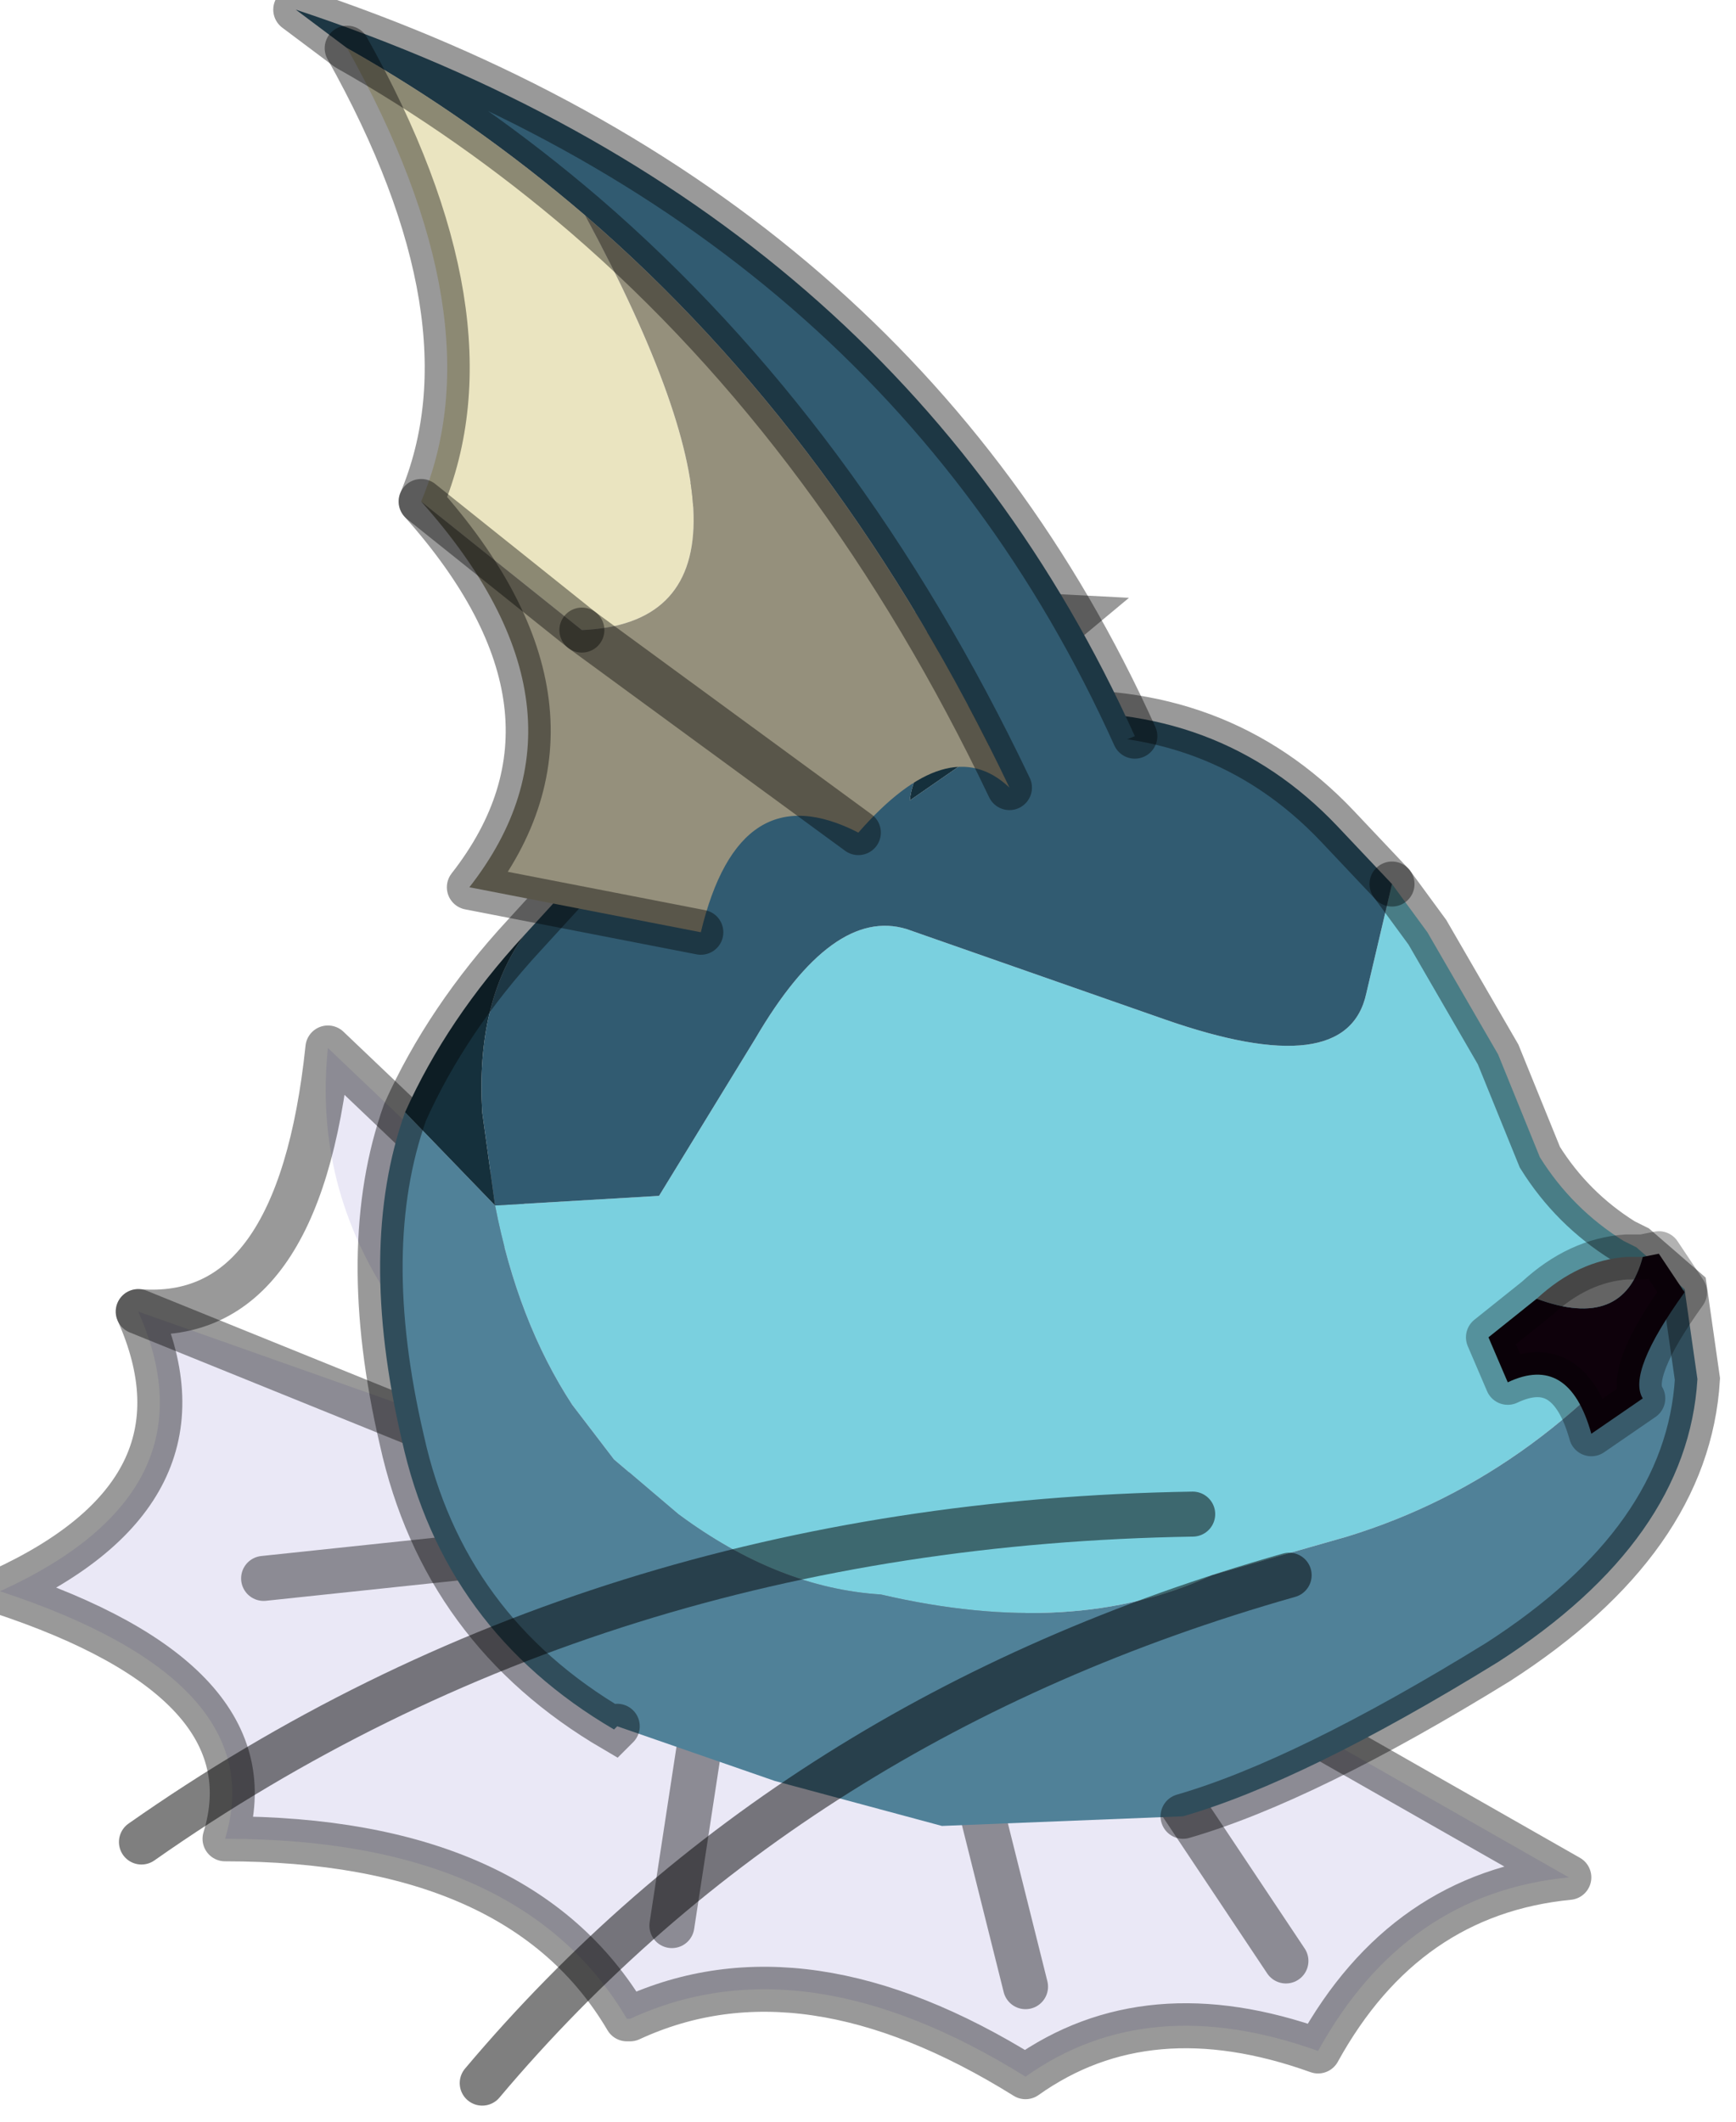 <?xml version="1.0" encoding="utf-8"?>
<svg version="1.1" id="Layer_1"
xmlns="http://www.w3.org/2000/svg"
xmlns:xlink="http://www.w3.org/1999/xlink"
width="27px" height="33px"
xml:space="preserve">
<g id="PathID_3276" transform="matrix(1, 0, 0, 1, 14.3, 20.75)">
<path style="fill:#EAE8F6;fill-opacity:1" d="M-9.2 -4.45L-3.95 0.55L-4.25 2.85L-12.15 -0.35L5.8 6L10.1 8.45Q7.55 8.7 6.2 11.15Q3.55 10.2 1.65 11.55Q-1.8 9.4 -4.5 10.65L-4.55 10.65Q-6.2 7.85 -10.8 7.85Q-10.05 5.4 -14.3 4Q-10.9 2.45 -12.15 -0.35L-4.25 2.85Q-9.65 -0.15 -9.2 -4.45M-3.85 9.2L-3.2 4.95L-3.85 9.2M-10.2 3.8L-5 3.25L-10.2 3.8M5.7 9.75L3.5 6.45L5.7 9.75M1.65 10.15L0.65 6.15L1.65 10.15" />
<path style="fill:none;stroke-width:0.7;stroke-linecap:round;stroke-linejoin:round;stroke-miterlimit:3;stroke:#000000;stroke-opacity:0.4" d="M-9.2 -4.45L-3.95 0.55L-4.25 2.85L5.8 6L10.1 8.45Q7.55 8.7 6.2 11.15Q3.55 10.2 1.65 11.55Q-1.8 9.4 -4.5 10.65L-4.55 10.65Q-6.2 7.85 -10.8 7.85Q-10.05 5.4 -14.3 4Q-10.9 2.45 -12.15 -0.35Q-9.65 -0.15 -9.2 -4.45z" />
<path style="fill:none;stroke-width:0.7;stroke-linecap:round;stroke-linejoin:round;stroke-miterlimit:3;stroke:#000000;stroke-opacity:0.4" d="M-3.2 4.95L-3.85 9.2" />
<path style="fill:none;stroke-width:0.7;stroke-linecap:round;stroke-linejoin:round;stroke-miterlimit:3;stroke:#000000;stroke-opacity:0.4" d="M-5 3.25L-10.2 3.8" />
<path style="fill:none;stroke-width:0.7;stroke-linecap:round;stroke-linejoin:round;stroke-miterlimit:3;stroke:#000000;stroke-opacity:0.4" d="M3.5 6.45L5.7 9.75" />
<path style="fill:none;stroke-width:0.7;stroke-linecap:round;stroke-linejoin:round;stroke-miterlimit:3;stroke:#000000;stroke-opacity:0.4" d="M0.65 6.15L1.65 10.15" />
<path style="fill:none;stroke-width:0.7;stroke-linecap:round;stroke-linejoin:round;stroke-miterlimit:3;stroke:#000000;stroke-opacity:0.4" d="M-12.15 -0.35L-4.25 2.85" />
</g>
<g id="PathID_3277" transform="matrix(1, 0, 0, 1, 14.3, 20.75)">
<path style="fill:#7AD0DF;fill-opacity:1" d="M6.65 3.15L4.55 3.75Q2.4 4.75 -0.6 4.05Q-2.2 3.95 -3.75 2.8L-4.75 1.95L-5.4 1.1Q-6.25 -0.2 -6.6 -2L-4.05 -2.15L-2.55 -4.6Q-1.35 -6.65 -0.2 -6.3L3.8 -4.9Q6.65 -3.9 6.95 -5.3L7.35 -7L7.9 -6.25L9 -4.35L9.65 -2.75Q10.15 -1.95 10.95 -1.45L11.05 -1.4L11.15 -1.35L11.9 -0.7Q9.75 2.2 6.65 3.15" />
<path style="fill:#315B71;fill-opacity:1" d="M-0.15 -8.3L1.8 -9.65Q4.65 -9.85 6.5 -7.9L7.35 -7L6.95 -5.3Q6.65 -3.9 3.8 -4.9L-0.2 -6.3Q-1.35 -6.65 -2.55 -4.6L-4.05 -2.15L-6.6 -2L-6.8 -3.45Q-6.9 -5.15 -6.15 -6.2L-4.55 -7.95Q-2.2 -10.1 -2.85 -12.1Q-1.6 -11.15 -1.95 -9.75L-2.45 -8L-1.3 -9.85Q-0.45 -11.3 2.35 -11.15L2.05 -10.9Q-0.05 -9.3 -0.15 -8.3" />
<path style="fill:#15303C;fill-opacity:1" d="M-6.6 -2L-8 -3.45Q-7.35 -4.9 -6.15 -6.2Q-6.9 -5.15 -6.8 -3.45L-6.6 -2M-2.45 -8L-1.95 -9.75Q-1.6 -11.15 -2.85 -12.1L-3 -12.5Q-0.75 -11.15 -1.3 -9.85L-2.45 -8M2.05 -10.9Q1.6 -10.45 1.8 -9.65L-0.15 -8.3Q-0.05 -9.3 2.05 -10.9" />
<path style="fill:#508198;fill-opacity:1" d="M-6.6 -2Q-6.25 -0.2 -5.4 1.1L-4.75 1.95L-3.75 2.8Q-2.2 3.95 -0.6 4.05Q2.4 4.75 4.55 3.75L6.65 3.15Q9.75 2.2 11.9 -0.7L12.1 0.7Q11.95 3.2 9 5.1Q6 6.95 4.1 7.5L0.35 7.65L-2.25 6.95L-4.7 6.1L-4.75 6.15Q-7.4 4.6 -8.05 1.65Q-8.75 -1.35 -8 -3.45L-6.6 -2" />
<path style="fill:none;stroke-width:0.7;stroke-linecap:round;stroke-linejoin:miter;stroke-miterlimit:5;stroke:#000000;stroke-opacity:0.4" d="M7.35 -7L7.9 -6.25L9 -4.35L9.65 -2.75Q10.15 -1.95 10.95 -1.45L11.05 -1.4L11.15 -1.35L11.9 -0.7L12.1 0.7Q11.95 3.2 9 5.1Q6 6.95 4.1 7.5" />
<path style="fill:none;stroke-width:0.7;stroke-linecap:round;stroke-linejoin:miter;stroke-miterlimit:5;stroke:#000000;stroke-opacity:0.4" d="M-4.7 6.1L-4.75 6.15Q-7.4 4.6 -8.05 1.65Q-8.75 -1.35 -8 -3.45Q-7.35 -4.9 -6.15 -6.2L-4.55 -7.95Q-2.2 -10.1 -2.85 -12.1L-3 -12.5Q-0.75 -11.15 -1.3 -9.85Q-0.45 -11.3 2.35 -11.15L2.05 -10.9Q1.6 -10.45 1.8 -9.65Q4.65 -9.85 6.5 -7.9L7.35 -7" />
</g>
<g id="PathID_3278" transform="matrix(1, 0, 0, 1, 14.3, 20.75)">
<path style="fill:none;stroke-width:0.7;stroke-linecap:round;stroke-linejoin:miter;stroke-miterlimit:5;stroke:#000000;stroke-opacity:0.502" d="M4.25 2.8Q-5.05 2.95 -12.1 7.9" />
</g>
<g id="PathID_3279" transform="matrix(1, 0, 0, 1, 14.3, 20.75)">
<path style="fill:none;stroke-width:0.7;stroke-linecap:round;stroke-linejoin:miter;stroke-miterlimit:5;stroke:#000000;stroke-opacity:0.502" d="M5.75 3.75Q-2 5.95 -6.8 11.65" />
</g>
<g id="PathID_3280" transform="matrix(1, 0, 0, 1, 14.3, 20.75)">
<path style="fill:#646464;fill-opacity:1" d="M11 -1.2L11.25 -1.2Q10.95 -0.05 9.6 -0.55Q10.25 -1.15 11 -1.2" />
<path style="fill:#0E010B;fill-opacity:1" d="M11.5 -1.25L11.9 -0.65Q11 0.6 11.25 1L10.45 1.55Q10.1 0.3 9.15 0.75L8.85 0.05L9.6 -0.55Q10.95 -0.05 11.25 -1.2L11.5 -1.25" />
<path style="fill:none;stroke-width:0.7;stroke-linecap:round;stroke-linejoin:round;stroke-miterlimit:3;stroke:#000000;stroke-opacity:0.302" d="M9.6 -0.55L8.85 0.05L9.15 0.75Q10.1 0.3 10.45 1.55L11.25 1Q11 0.6 11.9 -0.65L11.5 -1.25L11.25 -1.2L11 -1.2Q10.25 -1.15 9.6 -0.55z" />
</g>
<g id="PathID_3281" transform="matrix(1, 0, 0, 1, 14.3, 20.75)">
<path style="fill:#315B71;fill-opacity:1" d="M-5.2 -17.4Q-6.95 -18.9 -8.9 -20L-9.7 -20.6Q-0.35 -17.5 3.35 -9.3L1.4 -8.5Q-1.2 -13.95 -5.2 -17.4" />
<path style="fill:#EAE4C0;fill-opacity:1" d="M-5.25 -10.95L-7.75 -12.95Q-6.55 -15.8 -8.9 -20Q-6.95 -18.9 -5.2 -17.4Q-1.8 -11.1 -5.25 -10.95" />
<path style="fill:#95907C;fill-opacity:1" d="M-5.2 -17.4Q-1.2 -13.95 1.4 -8.5Q0.45 -9.4 -0.95 -7.8Q-2.8 -8.75 -3.4 -6.25L-7 -6.95Q-4.85 -9.7 -7.75 -12.95L-5.25 -10.95Q-1.8 -11.1 -5.2 -17.4M-0.95 -7.8L-5.25 -10.95L-0.95 -7.8" />
<path style="fill:none;stroke-width:0.7;stroke-linecap:round;stroke-linejoin:round;stroke-miterlimit:3;stroke:#000000;stroke-opacity:0.4" d="M3.35 -9.3Q-0.35 -17.5 -9.7 -20.6L-8.9 -20Q-6.95 -18.9 -5.2 -17.4Q-1.2 -13.95 1.4 -8.5" />
<path style="fill:none;stroke-width:0.7;stroke-linecap:round;stroke-linejoin:round;stroke-miterlimit:3;stroke:#000000;stroke-opacity:0.4" d="M-3.4 -6.25L-7 -6.95Q-4.85 -9.7 -7.75 -12.95Q-6.55 -15.8 -8.9 -20" />
<path style="fill:none;stroke-width:0.7;stroke-linecap:round;stroke-linejoin:round;stroke-miterlimit:3;stroke:#000000;stroke-opacity:0.4" d="M-5.25 -10.95L-0.95 -7.8" />
<path style="fill:none;stroke-width:0.7;stroke-linecap:round;stroke-linejoin:round;stroke-miterlimit:3;stroke:#000000;stroke-opacity:0.4" d="M-7.75 -12.95L-5.25 -10.95" />
</g>
</svg>
